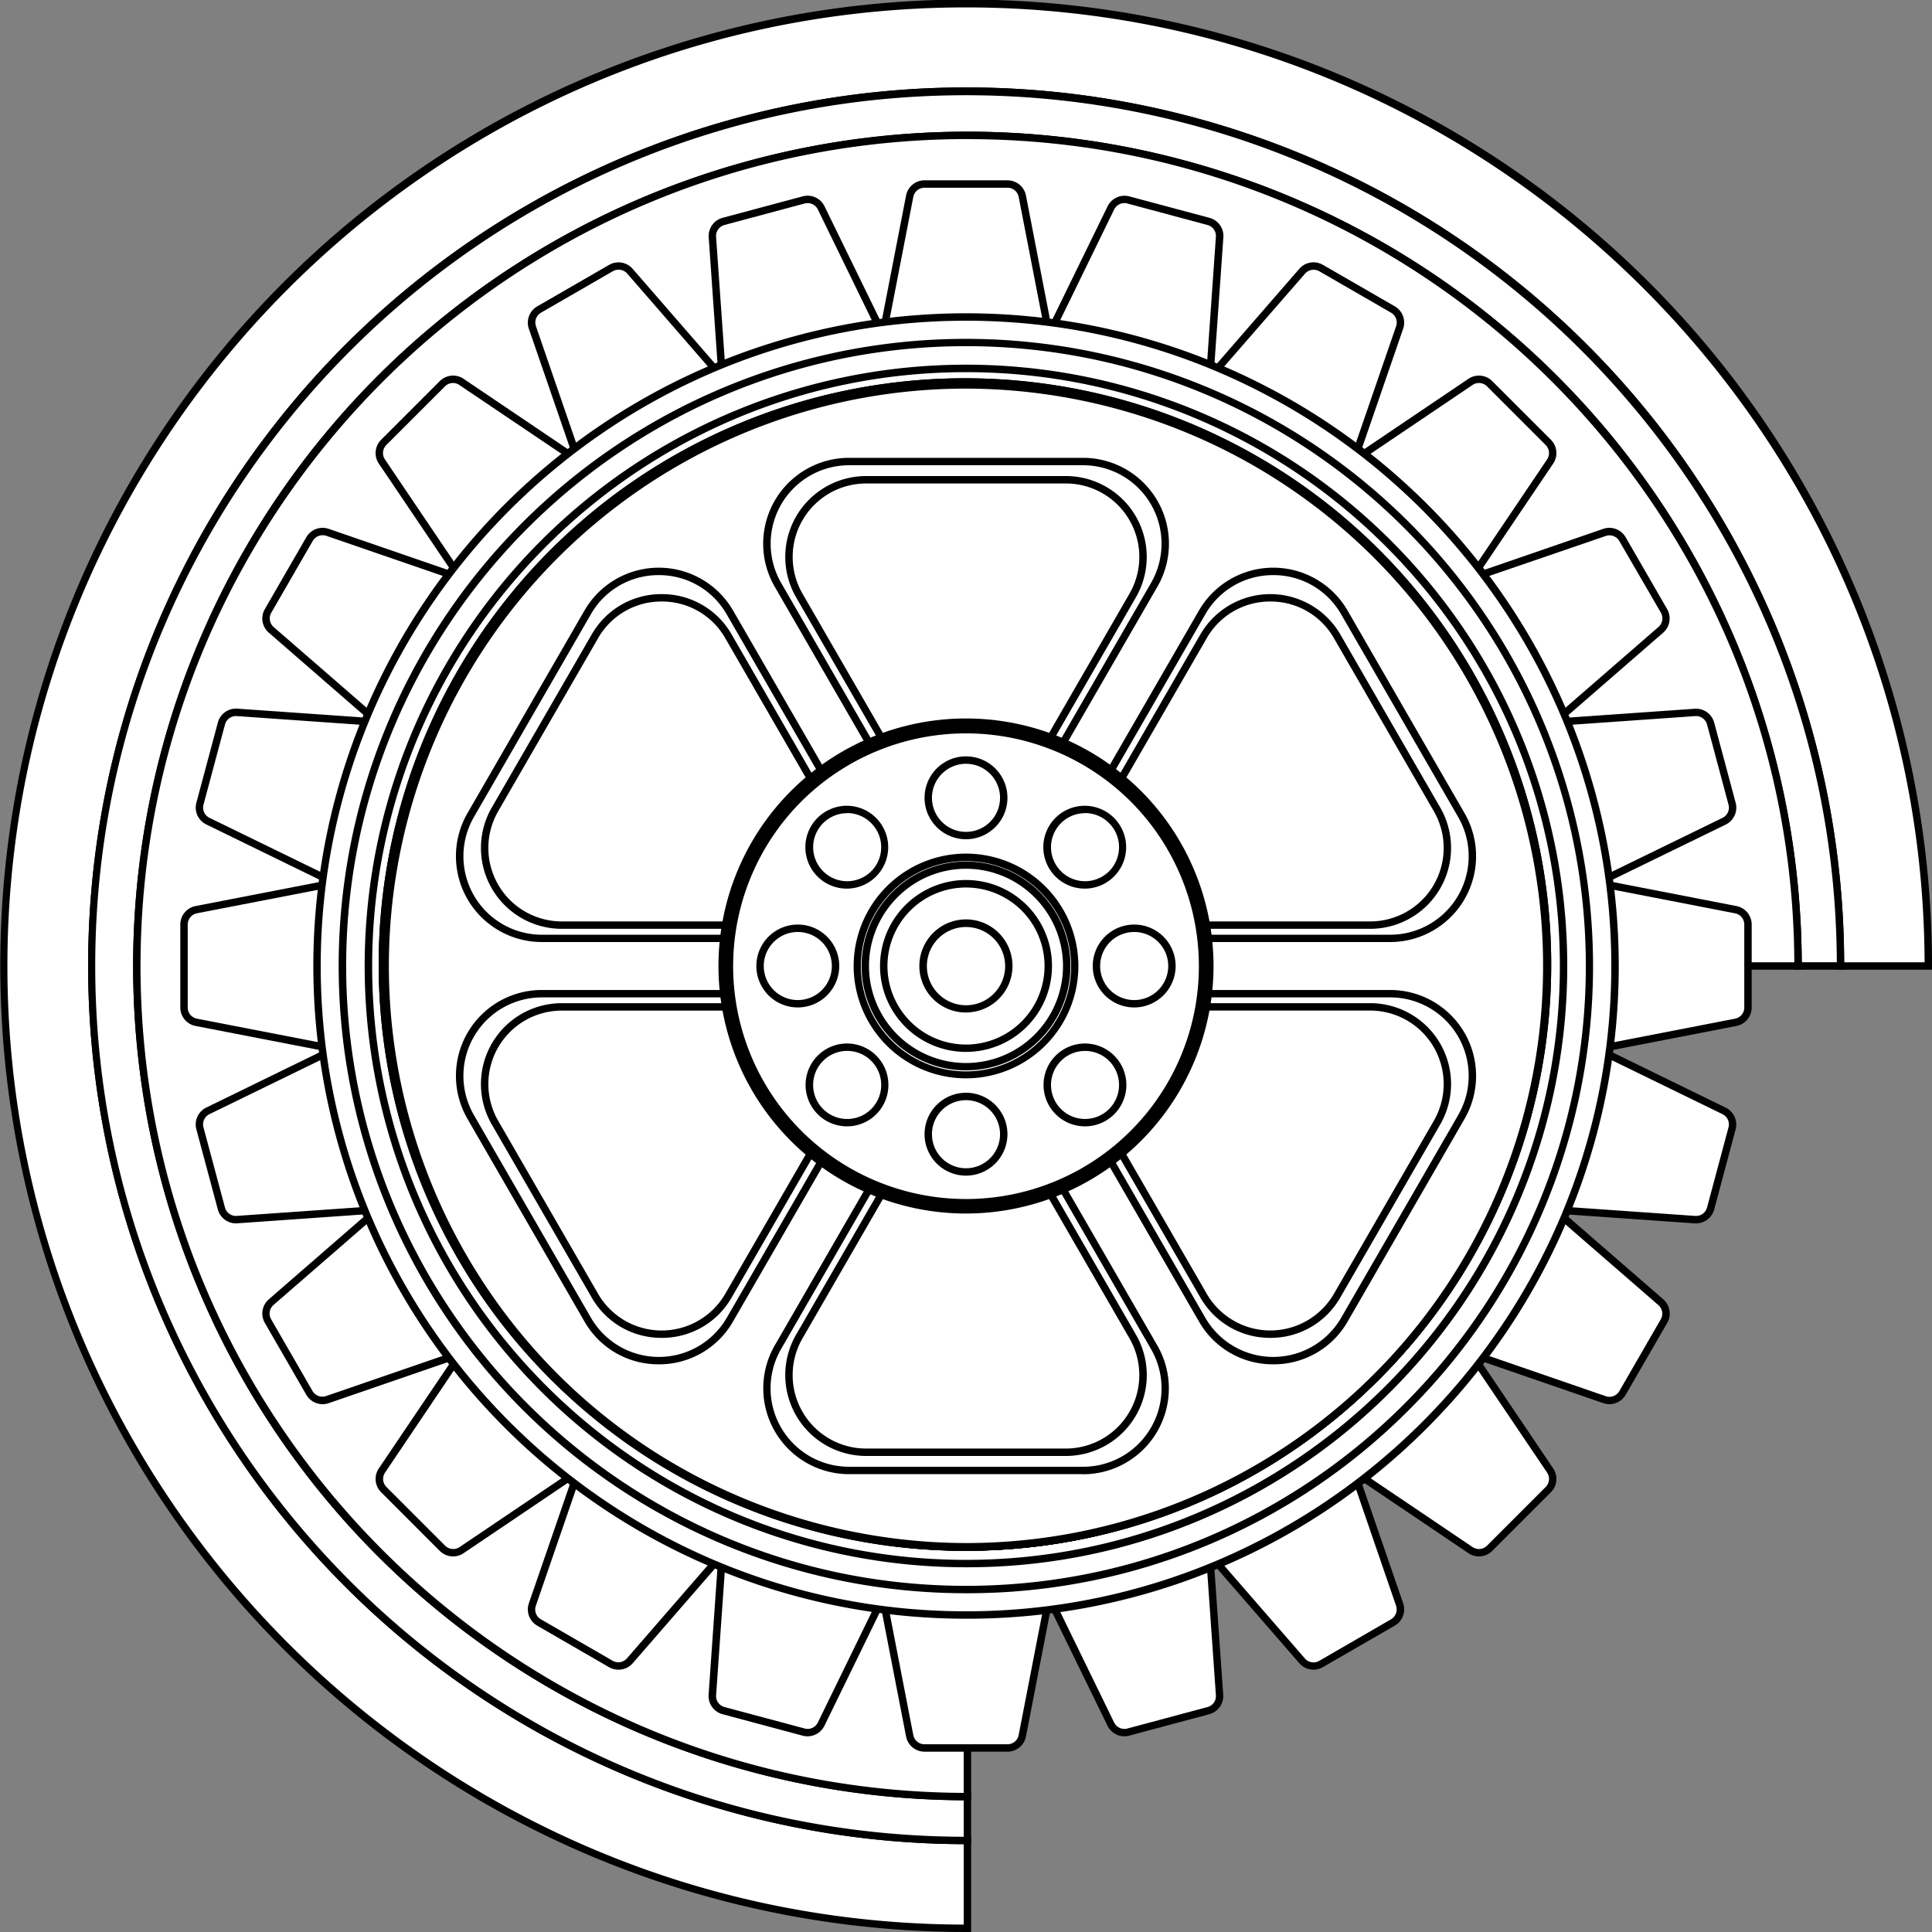 <svg xmlns="http://www.w3.org/2000/svg" viewBox="0 0 782.7 782.7"><rect x="0" y="0" width="782.7" height="782.7" fill="#808080" stroke="none"/><defs><style>.cls-1{fill:#fff;}</style></defs><g id="Layer_2" data-name="Layer 2"><g id="Layer_1-2" data-name="Layer 1"><g id="Gear_1" data-name="Gear 1"><path class="cls-1" d="M391.35,745.62C195.69,745.62,37.08,587,37.08,391.35S195.69,37.08,391.35,37.08,745.62,195.69,745.62,391.35H781.2C781.2,176,606.66,1.5,391.35,1.5S1.5,176,1.5,391.35,176,781.2,391.35,781.2h.58V745.62Z"/><path d="M391.35,782.7A391.45,391.45,0,0,1,239,30.75,391.23,391.23,0,0,1,782.7,391.35v1.5H744.12v-1.5c0-194.52-158.25-352.77-352.77-352.77S38.58,196.83,38.58,391.35,196.83,744.12,391.35,744.12h2.08V782.7Zm0-779.7C177.21,3,3,177.21,3,391.35,3,605.18,176.72,779.19,390.43,779.7V747.12A355.86,355.86,0,0,1,252.87,63.54,355.65,355.65,0,0,1,747.12,389.85H779.7C778.9,176.4,605,3,391.35,3Z"/><path class="cls-1" d="M391.35,37.08c-195.66,0-354.27,158.61-354.27,354.27S195.69,745.62,391.35,745.62h.58V727.84c-185.84,0-336.49-150.65-336.49-336.49S206.09,54.86,391.93,54.86,728.42,205.51,728.42,391.35h17.2C745.62,195.69,587,37.08,391.35,37.08Z"/><path d="M391.35,747.12A355.86,355.86,0,0,1,252.87,63.54,355.65,355.65,0,0,1,747.12,391.35v1.5h-20.2v-1.5c0-184.71-150.28-335-335-335s-335,150.28-335,335,150.28,335,335,335h1.5v20.78Zm0-708.54c-194.52,0-352.77,158.25-352.77,352.77,0,194.21,157.76,352.27,351.85,352.77V729.34a338,338,0,0,1-237.49-577,338,338,0,0,1,577,237.49h14.2C743.31,196,585.37,38.58,391.35,38.58Z"/><path class="cls-1" d="M728.42,391.35c0-185.84-150.65-336.49-336.49-336.49S55.44,205.51,55.44,391.35,206.09,727.84,391.93,727.84V391.35Z"/><path d="M393.43,729.34h-1.5a338,338,0,0,1-239-577,338,338,0,0,1,577,239v1.5H393.43Zm-1.5-673c-184.71,0-335,150.28-335,335,0,184.22,149.46,334.18,333.49,335V389.85H726.92C726.11,205.82,576.15,56.36,391.93,56.36Z"/><path class="cls-1" d="M357.59,646.83h67.52l-10.95,56.38a6.1,6.1,0,0,1-6,4.94H374.54a6.11,6.11,0,0,1-6-4.94Z"/><path d="M408.17,709.65H374.54a7.62,7.62,0,0,1-7.47-6.15l-11.3-58.17h71.16L415.64,703.5A7.63,7.63,0,0,1,408.17,709.65Zm-48.76-61.32L370,702.92a4.62,4.62,0,0,0,4.53,3.73h33.63a4.61,4.61,0,0,0,4.52-3.73l10.6-54.59Z"/><path class="cls-1" d="M424.87,646.86l65.21-17.47,4,57.29a6.12,6.12,0,0,1-4.51,6.33l-32.49,8.7a6.11,6.11,0,0,1-7.07-3.22Z"/><path d="M455.53,703.42a7.65,7.65,0,0,1-6.85-4.27l-26-53.27,68.73-18.41,4.15,59.11a7.64,7.64,0,0,1-5.62,7.88l-32.49,8.7A7.76,7.76,0,0,1,455.53,703.42ZM427,647.84l24.37,50a4.62,4.62,0,0,0,5.34,2.43l32.48-8.7a4.6,4.6,0,0,0,3.4-4.77l-3.89-55.48Z"/><path class="cls-1" d="M489.86,629.48l58.47-33.76L567,650a6.11,6.11,0,0,1-2.72,7.28l-29.13,16.82a6.1,6.1,0,0,1-7.66-1.29Z"/><path d="M532.15,676.43a7.63,7.63,0,0,1-5.76-2.61l-38.86-44.73,61.62-35.57,19.3,56a7.61,7.61,0,0,1-3.38,9.06l-29.13,16.82A7.64,7.64,0,0,1,532.15,676.43Zm-40-46.56,36.48,42a4.61,4.61,0,0,0,5.78,1L563.57,656a4.63,4.63,0,0,0,2-5.49L547.5,597.93Z"/><path class="cls-1" d="M548.13,595.87l47.74-47.74L628,595.74a6.11,6.11,0,0,1-.75,7.73l-23.78,23.78a6.11,6.11,0,0,1-7.73.75Z"/><path d="M599.15,630.54a7.61,7.61,0,0,1-4.25-1.3L545.79,596.1l50.31-50.31,33.14,49.11a7.62,7.62,0,0,1-.92,9.63l-23.79,23.79A7.6,7.6,0,0,1,599.15,630.54Zm-48.67-34.89,46.1,31.11a4.61,4.61,0,0,0,5.83-.57l23.78-23.78a4.61,4.61,0,0,0,.57-5.83l-31.11-46.1Z"/><path class="cls-1" d="M595.72,548.33l33.76-58.47,43.35,37.67a6.1,6.1,0,0,1,1.29,7.66L657.3,564.32A6.11,6.11,0,0,1,650,567Z"/><path d="M652,568.87a7.53,7.53,0,0,1-2.46-.42l-56-19.3,35.57-61.62,44.73,38.86a7.64,7.64,0,0,1,1.6,9.55L658.6,565.07A7.63,7.63,0,0,1,652,568.87ZM597.93,547.5l52.58,18.12a4.61,4.61,0,0,0,5.49-2l16.82-29.13a4.61,4.61,0,0,0-1-5.78l-42-36.48Z"/><path class="cls-1" d="M629.39,490.08l17.47-65.21L698.49,450a6.11,6.11,0,0,1,3.22,7.07L693,489.59a6.12,6.12,0,0,1-6.33,4.51Z"/><path d="M687.11,495.62l-.53,0-59.11-4.15,18.42-68.73,53.25,26a7.61,7.61,0,0,1,4,8.8L694.46,490A7.64,7.64,0,0,1,687.11,495.62Zm-55.8-6.91,55.47,3.89a4.6,4.6,0,0,0,4.78-3.4l8.7-32.48a4.62,4.62,0,0,0-2.43-5.34l-50-24.37Z"/><path class="cls-1" d="M646.83,425.11V357.59l56.38,11a6.11,6.11,0,0,1,4.94,6v33.63a6.1,6.1,0,0,1-4.94,6Z"/><path d="M645.33,426.93V355.77l58.17,11.3a7.62,7.62,0,0,1,6.15,7.47v33.63a7.63,7.63,0,0,1-6.15,7.47Zm3-67.52v63.88l54.59-10.6a4.61,4.61,0,0,0,3.73-4.52V374.54a4.62,4.62,0,0,0-3.73-4.53Z"/><path class="cls-1" d="M646.86,357.84l-17.47-65.22,57.29-4a6.12,6.12,0,0,1,6.33,4.52l8.7,32.48a6.1,6.1,0,0,1-3.22,7.07Z"/><path d="M645.89,360l-18.42-68.73,59.11-4.14a7.62,7.62,0,0,1,7.88,5.62l8.7,32.48a7.62,7.62,0,0,1-4,8.81Zm-14.58-66,16.53,61.7,50-24.37a4.61,4.61,0,0,0,2.43-5.33l-8.7-32.49a4.62,4.62,0,0,0-4.78-3.4Z"/><path class="cls-1" d="M629.48,292.85l-33.76-58.47L650,215.67a6.11,6.11,0,0,1,7.28,2.72l16.82,29.12a6.12,6.12,0,0,1-1.29,7.67Z"/><path d="M629.09,295.17l-35.57-61.62,56-19.3a7.62,7.62,0,0,1,9.06,3.39l16.82,29.12a7.64,7.64,0,0,1-1.6,9.55Zm-31.16-60,31.94,55.32,42-36.47a4.63,4.63,0,0,0,1-5.79L656,219.14a4.6,4.6,0,0,0-5.49-2Z"/><path class="cls-1" d="M595.87,234.57l-47.74-47.74,47.61-32.12a6.09,6.09,0,0,1,7.73.74l23.78,23.78A6.11,6.11,0,0,1,628,187Z"/><path d="M596.1,236.92l-50.31-50.31,49.11-33.15a7.62,7.62,0,0,1,9.63.93l23.79,23.78a7.62,7.62,0,0,1,.92,9.63Zm-45.62-49.86,45.17,45.17,31.11-46.1a4.62,4.62,0,0,0-.57-5.84l-23.78-23.78a4.6,4.6,0,0,0-5.83-.56Z"/><path class="cls-1" d="M548.33,187l-58.47-33.76,37.67-43.35a6.09,6.09,0,0,1,7.66-1.28l29.13,16.81a6.12,6.12,0,0,1,2.72,7.28Z"/><path d="M549.15,189.19l-61.62-35.58,38.86-44.72a7.61,7.61,0,0,1,9.55-1.6l29.13,16.81a7.62,7.62,0,0,1,3.38,9.07Zm-57-36.36,55.32,31.94,18.12-52.58a4.62,4.62,0,0,0-2-5.49l-29.13-16.81a4.61,4.61,0,0,0-5.78,1Z"/><path class="cls-1" d="M490.08,153.32l-65.21-17.48L450,84.22A6.12,6.12,0,0,1,457.1,81l32.49,8.71A6.11,6.11,0,0,1,494.1,96Z"/><path d="M491.45,155.24l-68.73-18.42,26-53.26a7.63,7.63,0,0,1,8.81-4L490,88.25a7.62,7.62,0,0,1,5.62,7.88ZM427,134.86l61.7,16.54,3.89-55.48a4.6,4.6,0,0,0-3.4-4.77l-32.48-8.71a4.63,4.63,0,0,0-5.34,2.43Z"/><path class="cls-1" d="M425.11,135.87H357.59l11-56.38a6.11,6.11,0,0,1,6-4.94h33.63a6.1,6.1,0,0,1,6,4.94Z"/><path d="M426.93,137.37H355.77l11.3-58.16a7.62,7.62,0,0,1,7.47-6.16h33.63a7.63,7.63,0,0,1,7.47,6.16Zm-67.52-3h63.88l-10.6-54.59a4.61,4.61,0,0,0-4.52-3.73H374.54A4.63,4.63,0,0,0,370,79.78Z"/><path class="cls-1" d="M357.84,135.84l-65.22,17.48-4-57.3a6.11,6.11,0,0,1,4.52-6.32L325.6,81a6.11,6.11,0,0,1,7.07,3.23Z"/><path d="M291.25,155.24l-4.14-59.11a7.61,7.61,0,0,1,5.62-7.88l32.48-8.71a7.62,7.62,0,0,1,8.81,4l26,53.26Zm35.93-72.95a4.79,4.79,0,0,0-1.19.15L293.5,91.15a4.62,4.62,0,0,0-3.4,4.77L294,151.4l61.7-16.54-24.37-50A4.61,4.61,0,0,0,327.18,82.29Z"/><path class="cls-1" d="M292.85,153.22,234.38,187l-18.71-54.3a6.12,6.12,0,0,1,2.72-7.28l29.12-16.81a6.1,6.1,0,0,1,7.67,1.28Z"/><path d="M233.55,189.19l-19.3-56a7.63,7.63,0,0,1,3.39-9.07l29.12-16.81a7.61,7.61,0,0,1,9.55,1.6l38.86,44.72Zm17-79.92a4.57,4.57,0,0,0-2.3.62L219.14,126.7a4.6,4.6,0,0,0-2,5.49l18.11,52.58,55.32-31.94-36.47-42A4.64,4.64,0,0,0,250.56,109.27Z"/><path class="cls-1" d="M234.57,186.83l-47.74,47.74L154.71,187a6.09,6.09,0,0,1,.74-7.73l23.78-23.78a6.09,6.09,0,0,1,7.73-.74Z"/><path d="M186.61,236.92,153.46,187.8a7.62,7.62,0,0,1,.93-9.63l23.78-23.78a7.62,7.62,0,0,1,9.63-.93l49.12,33.15Zm-3.06-81.76a4.6,4.6,0,0,0-3.26,1.35l-23.78,23.78a4.62,4.62,0,0,0-.56,5.84l31.11,46.1,45.17-45.17L186.13,156A4.6,4.6,0,0,0,183.55,155.16Z"/><path class="cls-1" d="M187,234.38l-33.76,58.47-43.35-37.67a6.11,6.11,0,0,1-1.28-7.67l16.81-29.12a6.12,6.12,0,0,1,7.28-2.72Z"/><path d="M153.61,295.17l-44.72-38.86a7.61,7.61,0,0,1-1.6-9.55l16.81-29.12a7.61,7.61,0,0,1,9.07-3.39l56,19.3ZM130.7,216.84a4.61,4.61,0,0,0-4,2.3l-16.81,29.12a4.63,4.63,0,0,0,1,5.79l42,36.47,31.94-55.32-52.58-18.11A4.53,4.53,0,0,0,130.7,216.84Z"/><path class="cls-1" d="M153.32,292.62l-17.48,65.22L84.22,332.67A6.11,6.11,0,0,1,81,325.6l8.71-32.48A6.11,6.11,0,0,1,96,288.6Z"/><path d="M136.82,360,83.56,334a7.61,7.61,0,0,1-4-8.81l8.7-32.48a7.62,7.62,0,0,1,7.88-5.62l59.11,4.14ZM95.6,290.09a4.61,4.61,0,0,0-4.45,3.41L82.44,326a4.62,4.62,0,0,0,2.43,5.33l50,24.37L151.4,294,95.92,290.1Z"/><path class="cls-1" d="M135.87,357.59v67.52L79.49,414.16a6.1,6.1,0,0,1-4.94-6V374.54a6.11,6.11,0,0,1,4.94-6Z"/><path d="M137.37,426.93,79.21,415.64a7.63,7.63,0,0,1-6.16-7.47V374.54a7.62,7.62,0,0,1,6.16-7.47l58.16-11.3Zm-3-67.52L79.78,370a4.63,4.63,0,0,0-3.73,4.53v33.63a4.61,4.61,0,0,0,3.73,4.52l54.59,10.6Z"/><path class="cls-1" d="M135.84,424.87l17.48,65.21-57.3,4a6.12,6.12,0,0,1-6.32-4.51L81,457.1A6.12,6.12,0,0,1,84.22,450Z"/><path d="M95.6,495.62A7.63,7.63,0,0,1,88.25,490l-8.7-32.49a7.59,7.59,0,0,1,4-8.8l53.26-26,18.42,68.73L96.13,495.6ZM134.86,427l-50,24.37a4.63,4.63,0,0,0-2.43,5.34l8.71,32.48a4.6,4.6,0,0,0,4.77,3.4l55.48-3.89Z"/><path class="cls-1" d="M153.22,489.86,187,548.33,132.68,567a6.12,6.12,0,0,1-7.28-2.72l-16.81-29.13a6.1,6.1,0,0,1,1.28-7.66Z"/><path d="M130.7,568.87a7.63,7.63,0,0,1-6.6-3.8l-16.81-29.13a7.61,7.61,0,0,1,1.6-9.55l44.72-38.86,35.58,61.62-56,19.3A7.59,7.59,0,0,1,130.7,568.87Zm22.13-76.69-42,36.48a4.61,4.61,0,0,0-1,5.78l16.81,29.13a4.62,4.62,0,0,0,5.49,2l52.58-18.12Z"/><path class="cls-1" d="M186.83,548.13l47.74,47.74L187,628a6.11,6.11,0,0,1-7.73-.75l-23.78-23.78a6.09,6.09,0,0,1-.74-7.73Z"/><path d="M183.55,630.54a7.64,7.64,0,0,1-5.38-2.22l-23.78-23.79a7.62,7.62,0,0,1-.93-9.63l33.15-49.11,50.31,50.31L187.8,629.24A7.58,7.58,0,0,1,183.55,630.54Zm3.51-80.06L156,596.58a4.6,4.6,0,0,0,.56,5.83l23.78,23.78a4.62,4.62,0,0,0,5.84.57l46.1-31.11Z"/><path class="cls-1" d="M234.38,595.72l58.47,33.76-37.67,43.35a6.12,6.12,0,0,1-7.67,1.29L218.39,657.3a6.11,6.11,0,0,1-2.72-7.28Z"/><path d="M250.56,676.43a7.65,7.65,0,0,1-3.8-1L217.64,658.6a7.62,7.62,0,0,1-3.39-9.06l19.3-56,61.62,35.57-38.86,44.73A7.59,7.59,0,0,1,250.56,676.43Zm-15.36-78.5-18.11,52.58a4.6,4.6,0,0,0,2,5.49l29.12,16.82a4.63,4.63,0,0,0,5.79-1l36.47-42Z"/><path class="cls-1" d="M292.62,629.39l65.22,17.47-25.17,51.63a6.1,6.1,0,0,1-7.07,3.22L293.12,693a6.12,6.12,0,0,1-4.52-6.33Z"/><path d="M327.17,703.42a7.82,7.82,0,0,1-2-.26l-32.48-8.7a7.63,7.63,0,0,1-5.62-7.88l4.14-59.11L360,645.88l-26,53.27A7.64,7.64,0,0,1,327.17,703.42ZM294,631.31l-3.89,55.48a4.62,4.62,0,0,0,3.4,4.77l32.49,8.7a4.6,4.6,0,0,0,5.33-2.43l24.37-50Z"/><circle class="cls-1" cx="391.35" cy="391.35" r="262.93"/><path d="M391.35,655.78a264.43,264.43,0,1,1,187-77.45A262.69,262.69,0,0,1,391.35,655.78Zm0-525.85c-144.15,0-261.42,117.27-261.42,261.42S247.2,652.78,391.35,652.78,652.78,535.5,652.78,391.35,535.5,129.93,391.35,129.93Z"/><circle class="cls-1" cx="391.35" cy="391.35" r="252.61"/><path d="M391.35,645.46A254.09,254.09,0,1,1,571,571,252.45,252.45,0,0,1,391.35,645.46Zm0-505.22c-138.46,0-251.11,112.65-251.11,251.11S252.89,642.46,391.35,642.46,642.46,529.82,642.46,391.35,529.81,140.24,391.35,140.24Z"/><circle class="cls-1" cx="391.35" cy="391.35" r="242.09"/><path d="M391.35,634.94a243.6,243.6,0,1,1,172.24-71.35A242,242,0,0,1,391.35,634.94Zm0-484.17c-132.66,0-240.58,107.92-240.58,240.58S258.69,631.94,391.35,631.94,631.94,524,631.94,391.35,524,150.77,391.35,150.77Z"/><circle class="cls-1" cx="391.35" cy="391.35" r="235.32" transform="translate(-162.1 391.35) rotate(-45)"/><path d="M391.35,628.17a236.81,236.81,0,1,1,167.46-69.36A235.28,235.28,0,0,1,391.35,628.17Zm0-470.64c-128.93,0-233.82,104.89-233.82,233.82S262.42,625.17,391.35,625.17,625.17,520.28,625.17,391.35,520.28,157.53,391.35,157.53Z"/><circle class="cls-1" cx="391.35" cy="391.35" r="235.32" transform="translate(-162.1 391.35) rotate(-45)"/><path d="M391,628.27a237.51,237.51,0,1,1,61.68-8.17A238,238,0,0,1,391,628.27Zm.78-470.69c-80.88,0-159.63,41.93-202.89,116.86A233.94,233.94,0,1,0,391.75,157.58Z"/><circle class="cls-1" cx="391.35" cy="391.35" r="235.32" transform="translate(-162.1 391.35) rotate(-45)"/><path d="M391.74,628.27a238,238,0,0,1-61.68-8.17,235.44,235.44,0,1,1,61.68,8.17ZM391,157.43A233.91,233.91,0,0,0,188.86,508.26c64.46,111.66,207.75,150,319.4,85.59l.75,1.3-.75-1.3A233.82,233.82,0,0,0,451.87,165.5,235,235,0,0,0,391,157.43Z"/><circle class="cls-1" cx="391.35" cy="391.35" r="235.32" transform="translate(-162.1 391.35) rotate(-45)"/><path d="M391.35,628.17a236.81,236.81,0,1,1,167.46-69.36A235.28,235.28,0,0,1,391.35,628.17Zm0-470.64c-128.93,0-233.82,104.89-233.82,233.82S262.42,625.17,391.35,625.17,625.17,520.28,625.17,391.35,520.28,157.53,391.35,157.53Z"/><circle class="cls-1" cx="391.35" cy="391.35" r="235.32"/><path d="M391,628.27a237.51,237.51,0,1,1,61.68-8.17A238,238,0,0,1,391,628.27Zm.78-470.69c-80.88,0-159.63,41.93-202.89,116.86A233.94,233.94,0,1,0,391.75,157.58Z"/><circle class="cls-1" cx="391.35" cy="391.35" r="235.32" transform="translate(-162.1 391.35) rotate(-45)"/><path d="M391.74,628.27a238,238,0,0,1-61.68-8.17,236.82,236.82,0,0,1-57.12-433.84l.75,1.3-.75-1.3a236.82,236.82,0,1,1,118.8,442ZM391,157.43A233.91,233.91,0,0,0,188.86,508.26c43.26,74.93,122,116.86,202.89,116.87A233.8,233.8,0,0,0,451.87,165.5,235,235,0,0,0,391,157.43Z"/><path class="cls-1" d="M315.13,545.8l47.4-82.09c12.81-22.19,44.84-22.19,57.65,0l47.39,82.09c12.81,22.19-3.2,49.92-28.83,49.92H344C318.34,595.72,302.32,568,315.13,545.8Z"/><path d="M438.74,597.22H344a34.78,34.78,0,0,1-30.12-52.17L361.23,463a34.79,34.79,0,0,1,60.25,0l47.39,82.09a34.78,34.78,0,0,1-30.13,52.17ZM391.35,448.57a31.45,31.45,0,0,0-27.52,15.89l-47.4,82.09A31.78,31.78,0,0,0,344,594.22h94.78a31.78,31.78,0,0,0,27.53-47.67l-47.39-82.09A31.47,31.47,0,0,0,391.35,448.57Z"/><path class="cls-1" d="M487,534.58,439.6,452.5c-12.81-22.19,3.21-49.93,28.83-49.93h94.78c25.63,0,41.64,27.74,28.83,49.93l-47.39,82.08C531.84,556.77,499.81,556.77,487,534.58Z"/><path d="M515.82,552.72a34.42,34.42,0,0,1-30.12-17.39l-47.4-82.08a34.79,34.79,0,0,1,30.13-52.18h94.78a34.79,34.79,0,0,1,30.13,52.18L546,535.33A34.44,34.44,0,0,1,515.82,552.72ZM468.43,404.07a31.79,31.79,0,0,0-27.53,47.68l47.39,82.08a31.79,31.79,0,0,0,55.06,0l47.39-82.08a31.79,31.79,0,0,0-27.53-47.68Z"/><path class="cls-1" d="M563.21,380.14H468.43c-25.62,0-41.64-27.74-28.83-49.93L487,248.12c12.81-22.19,44.84-22.19,57.65,0L592,330.21C604.85,352.4,588.84,380.14,563.21,380.14Z"/><path d="M563.21,381.64H468.43a34.79,34.79,0,0,1-30.13-52.18l47.4-82.09a34.79,34.79,0,0,1,60.25,0l47.39,82.09a34.79,34.79,0,0,1-30.13,52.18ZM515.82,233a31.47,31.47,0,0,0-27.53,15.89L440.9,331a31.79,31.79,0,0,0,27.53,47.68h94.78A31.79,31.79,0,0,0,590.74,331l-47.39-82.09A31.47,31.47,0,0,0,515.82,233Z"/><path class="cls-1" d="M467.57,236.91,420.18,319c-12.81,22.19-44.84,22.19-57.65,0l-47.4-82.08C302.32,214.72,318.34,187,344,187h94.78C464.37,187,480.38,214.72,467.57,236.91Z"/><path d="M391.35,337.14a34.44,34.44,0,0,1-30.12-17.4l-47.39-82.08A34.79,34.79,0,0,1,344,185.48h94.78a34.79,34.79,0,0,1,30.13,52.18l-47.39,82.08A34.44,34.44,0,0,1,391.35,337.14ZM344,188.48a31.79,31.79,0,0,0-27.53,47.68l47.4,82.08a31.77,31.77,0,0,0,55.05,0l47.39-82.08a31.79,31.79,0,0,0-27.53-47.68Z"/><path class="cls-1" d="M295.71,248.12l47.39,82.09c12.81,22.19-3.2,49.93-28.82,49.93H219.49c-25.62,0-41.64-27.74-28.82-49.93l47.39-82.09C250.87,225.93,282.9,225.93,295.71,248.12Z"/><path d="M314.28,381.64H219.49a34.79,34.79,0,0,1-30.12-52.18l47.39-82.09a34.79,34.79,0,0,1,60.25,0l47.39,82.09a34.79,34.79,0,0,1-30.12,52.18ZM266.88,233a31.45,31.45,0,0,0-27.52,15.89L192,331a31.79,31.79,0,0,0,27.53,47.68h94.79A31.79,31.79,0,0,0,341.8,331l-47.39-82.09A31.47,31.47,0,0,0,266.88,233Z"/><path class="cls-1" d="M219.49,402.57h94.79c25.62,0,41.63,27.74,28.82,49.93l-47.39,82.08c-12.81,22.19-44.84,22.19-57.65,0L190.67,452.5C177.85,430.31,193.87,402.57,219.49,402.57Z"/><path d="M266.88,552.72a34.43,34.43,0,0,1-30.12-17.39l-47.39-82.08a34.79,34.79,0,0,1,30.12-52.18h94.79a34.79,34.79,0,0,1,30.12,52.18L297,535.33A34.44,34.44,0,0,1,266.88,552.72ZM219.49,404.07A31.79,31.79,0,0,0,192,451.75l47.4,82.08a31.78,31.78,0,0,0,55.05,0l47.39-82.08a31.79,31.79,0,0,0-27.52-47.68Z"/><path class="cls-1" d="M323.82,541.45l40.46-70.08a31.26,31.26,0,0,1,54.14,0l40.46,70.08a31.25,31.25,0,0,1-27.07,46.89H350.89A31.26,31.26,0,0,1,323.82,541.45Z"/><path d="M431.81,589.84H350.89a32.76,32.76,0,0,1-28.37-49.14L363,470.62a32.76,32.76,0,0,1,56.74,0l40.46,70.08a32.76,32.76,0,0,1-28.37,49.14Zm-108-48.39,1.3.75a29.76,29.76,0,0,0,25.77,44.64h80.92a29.76,29.76,0,0,0,25.77-44.64l-40.45-70.08a29.76,29.76,0,0,0-51.55,0L325.12,542.2Z"/><path class="cls-1" d="M487.57,524.88l-40.46-70.07a31.26,31.26,0,0,1,27.07-46.89H555.1a31.25,31.25,0,0,1,27.07,46.89l-40.45,70.07A31.27,31.27,0,0,1,487.57,524.88Z"/><path d="M514.64,542a32.42,32.42,0,0,1-28.37-16.38l-40.46-70.07a32.76,32.76,0,0,1,28.37-49.14H555.1a32.76,32.76,0,0,1,28.37,49.14L543,525.63A32.44,32.44,0,0,1,514.64,542Zm-25.77-17.88a29.76,29.76,0,0,0,51.55,0l40.46-70.07a29.76,29.76,0,0,0-25.78-44.64H474.18a29.76,29.76,0,0,0-25.77,44.64Z"/><path class="cls-1" d="M555.1,374.79H474.18a31.26,31.26,0,0,1-27.07-46.89l40.46-70.08a31.27,31.27,0,0,1,54.15,0l40.45,70.08A31.25,31.25,0,0,1,555.1,374.79Z"/><path d="M555.1,376.29H474.18a32.76,32.76,0,0,1-28.37-49.14l40.46-70.08a32.77,32.77,0,0,1,56.75,0l40.45,70.08a32.76,32.76,0,0,1-28.37,49.14Zm-40.46-132.6a29.46,29.46,0,0,0-25.77,14.88l-40.46,70.08a29.76,29.76,0,0,0,25.77,44.64H555.1a29.76,29.76,0,0,0,25.78-44.64l-40.46-70.08A29.46,29.46,0,0,0,514.64,243.69Z"/><path class="cls-1" d="M458.88,241.26l-40.46,70.08a31.26,31.26,0,0,1-54.14,0l-40.46-70.08a31.26,31.26,0,0,1,27.07-46.89h80.92A31.25,31.25,0,0,1,458.88,241.26Z"/><path d="M391.35,328.47A32.44,32.44,0,0,1,363,312.09L322.52,242a32.76,32.76,0,0,1,28.37-49.14h80.92A32.76,32.76,0,0,1,460.18,242l-1.3-.75,1.3.75-40.46,70.08A32.43,32.43,0,0,1,391.35,328.47Zm-40.46-132.6a29.76,29.76,0,0,0-25.77,44.64l40.46,70.08a29.76,29.76,0,0,0,51.55,0l40.45-70.08a29.76,29.76,0,0,0-25.77-44.64Z"/><path class="cls-1" d="M295.13,257.82l40.46,70.08a31.26,31.26,0,0,1-27.07,46.89H227.6a31.26,31.26,0,0,1-27.07-46.89L241,257.82A31.26,31.26,0,0,1,295.13,257.82Z"/><path d="M308.52,376.29H227.6a32.76,32.76,0,0,1-28.37-49.14l40.46-70.08a32.44,32.44,0,0,1,28.37-16.38h0a32.44,32.44,0,0,1,28.37,16.38l40.46,70.08a32.76,32.76,0,0,1-28.37,49.14Zm-40.46-132.6a29.45,29.45,0,0,0-25.77,14.88l-40.46,70.08a29.76,29.76,0,0,0,25.77,44.64h80.92a29.76,29.76,0,0,0,25.77-44.64l-40.46-70.08A29.45,29.45,0,0,0,268.06,243.69Z"/><path class="cls-1" d="M227.6,407.92h80.92a31.26,31.26,0,0,1,27.07,46.89l-40.46,70.07a31.26,31.26,0,0,1-54.14,0l-40.46-70.07A31.26,31.26,0,0,1,227.6,407.92Z"/><path d="M268.06,542a32.42,32.42,0,0,1-28.37-16.38l-40.46-70.07a32.76,32.76,0,0,1,28.37-49.14h80.92a32.76,32.76,0,0,1,28.37,49.14l-40.46,70.07A32.42,32.42,0,0,1,268.06,542ZM227.6,409.42a29.76,29.76,0,0,0-25.77,44.64l40.46,70.07a29.75,29.75,0,0,0,51.54,0l40.46-70.07a29.76,29.76,0,0,0-25.77-44.64Z"/><circle class="cls-1" cx="391.35" cy="391.35" r="98.78" transform="translate(-162.1 391.35) rotate(-45)"/><path d="M391.35,491.63A100.28,100.28,0,1,1,491.63,391.35,100.39,100.39,0,0,1,391.35,491.63Zm0-197.56a97.28,97.28,0,1,0,97.28,97.28A97.39,97.39,0,0,0,391.35,294.07Z"/><circle class="cls-1" cx="391.35" cy="391.35" r="95.84" transform="translate(-162.1 391.35) rotate(-45)"/><path d="M391.35,488.69a97.34,97.34,0,1,1,97.34-97.34A97.45,97.45,0,0,1,391.35,488.69Zm0-191.67a94.34,94.34,0,1,0,94.34,94.33A94.44,94.44,0,0,0,391.35,297Z"/><circle class="cls-1" cx="391.35" cy="391.35" r="95.84"/><path d="M391.35,488.64a97,97,0,0,1-68.83-28.46h0a97.46,97.46,0,1,1,68.83,28.46Zm-66.7-30.58a94.34,94.34,0,1,0,0-133.41A94.44,94.44,0,0,0,324.65,458.06Z"/><circle class="cls-1" cx="391.35" cy="391.35" r="95.84" transform="translate(-162.1 391.35) rotate(-45)"/><path d="M391.35,488.69a97.34,97.34,0,1,1,97.34-97.34A97.45,97.45,0,0,1,391.35,488.69Zm0-191.67a94.34,94.34,0,1,0,94.34,94.33A94.44,94.44,0,0,0,391.35,297Z"/><circle class="cls-1" cx="391.35" cy="391.35" r="95.84"/><path d="M391.35,488.64a97.29,97.29,0,1,1,68.83-28.46A97,97,0,0,1,391.35,488.64Zm0-191.58a94.3,94.3,0,1,0,66.71,27.59A94,94,0,0,0,391.35,297.06Z"/><circle class="cls-1" cx="391.35" cy="391.35" r="95.84" transform="translate(-162.1 391.35) rotate(-45)"/><path d="M391.35,488.69a97.34,97.34,0,1,1,97.34-97.34A97.45,97.45,0,0,1,391.35,488.69Zm0-191.67a94.34,94.34,0,1,0,94.34,94.33A94.44,94.44,0,0,0,391.35,297Z"/><circle class="cls-1" cx="391.35" cy="391.35" r="95.84"/><path d="M391.35,488.64a97.29,97.29,0,1,1,68.83-28.46A97,97,0,0,1,391.35,488.64Zm0-191.58a94.3,94.3,0,1,0,66.71,27.59A94,94,0,0,0,391.35,297.06Z"/><circle class="cls-1" cx="391.35" cy="391.35" r="95.84" transform="translate(-162.1 391.35) rotate(-45)"/><path d="M391.35,488.69a97.34,97.34,0,1,1,97.34-97.34A97.45,97.45,0,0,1,391.35,488.69Zm0-191.67a94.34,94.34,0,1,0,94.34,94.33A94.44,94.44,0,0,0,391.35,297Z"/><circle class="cls-1" cx="391.35" cy="391.35" r="95.84"/><path d="M391.35,488.64a97.29,97.29,0,1,1,68.83-28.46A97,97,0,0,1,391.35,488.64Zm-67.76-165,1.06,1.06a94.34,94.34,0,1,0,133.41,0,94.43,94.43,0,0,0-133.41,0Z"/><circle class="cls-1" cx="391.35" cy="391.35" r="44.03"/><path d="M391.35,436.86a45.52,45.52,0,0,1-32.19-77.7h0a45.52,45.52,0,1,1,32.19,77.7Zm0-88a42.39,42.39,0,0,0-30.07,12.43h0a42.59,42.59,0,1,0,30.07-12.43Z"/><circle class="cls-1" cx="391.35" cy="391.35" r="40.8"/><path d="M391.35,433.63a42.28,42.28,0,0,1-29.91-72.19h0a42.3,42.3,0,1,1,29.91,72.19Zm-27.79-70.07a39.3,39.3,0,1,0,55.58,0,39.08,39.08,0,0,0-55.58,0Z"/><circle class="cls-1" cx="391.35" cy="391.35" r="33.32"/><path d="M391.35,426.15a34.8,34.8,0,0,1-24.62-59.42h0a34.82,34.82,0,1,1,24.62,59.42Zm-22.5-57.3a31.82,31.82,0,1,0,45,0,31.87,31.87,0,0,0-45,0Z"/><path class="cls-1" d="M379.09,379.09a17.35,17.35,0,1,1,0,24.53A17.33,17.33,0,0,1,379.09,379.09Z"/><path d="M391.35,410.19A18.84,18.84,0,0,1,378,378h0a18.85,18.85,0,1,1,13.33,32.17Zm-11.2-30a15.85,15.85,0,1,0,22.41,0,15.86,15.86,0,0,0-22.41,0Z"/><circle class="cls-1" cx="391.35" cy="459.49" r="15.29" transform="translate(-146.05 184.74) rotate(-22.5)"/><path d="M391.35,476.28a16.79,16.79,0,1,1,16.79-16.79A16.8,16.8,0,0,1,391.35,476.28Zm0-30.57a13.79,13.79,0,1,0,13.79,13.78A13.79,13.79,0,0,0,391.35,445.71Z"/><circle class="cls-1" cx="439.53" cy="439.53" r="15.29"/><path d="M439.53,456.31a16.78,16.78,0,1,1,11.87-4.91A16.72,16.72,0,0,1,439.53,456.31Zm0-30.55a13.78,13.78,0,1,0,9.75,4A13.7,13.7,0,0,0,439.53,425.76Z"/><circle class="cls-1" cx="459.49" cy="391.35" r="15.29"/><path d="M459.49,408.14a16.79,16.79,0,1,1,16.79-16.79A16.8,16.8,0,0,1,459.49,408.14Zm0-30.57a13.79,13.79,0,1,0,13.79,13.78A13.79,13.79,0,0,0,459.49,377.57Z"/><circle class="cls-1" cx="439.53" cy="343.17" r="15.29"/><path d="M439.53,360A16.78,16.78,0,1,1,451.4,355,16.76,16.76,0,0,1,439.53,360Zm0-30.56a13.78,13.78,0,1,0,9.75,4A13.74,13.74,0,0,0,439.53,329.39Z"/><circle class="cls-1" cx="391.35" cy="323.21" r="15.29" transform="translate(-113.92 371.39) rotate(-45)"/><path d="M391.35,340a16.79,16.79,0,1,1,16.79-16.79A16.8,16.8,0,0,1,391.35,340Zm0-30.57a13.79,13.79,0,1,0,13.79,13.78A13.79,13.79,0,0,0,391.35,309.43Z"/><circle class="cls-1" cx="343.17" cy="343.17" r="15.29"/><path d="M343.17,360A16.78,16.78,0,1,1,355,355,16.74,16.74,0,0,1,343.17,360Zm0-30.56a13.78,13.78,0,1,0,9.75,4A13.78,13.78,0,0,0,343.17,329.39Z"/><circle class="cls-1" cx="323.21" cy="391.35" r="15.29" transform="translate(-182.06 343.17) rotate(-45)"/><path d="M323.21,408.14A16.79,16.79,0,1,1,340,391.35,16.8,16.8,0,0,1,323.21,408.14Zm0-30.57A13.79,13.79,0,1,0,337,391.35,13.79,13.79,0,0,0,323.21,377.57Z"/><circle class="cls-1" cx="343.17" cy="439.53" r="15.29"/><path d="M343.17,456.31A16.78,16.78,0,1,1,355,451.4,16.7,16.7,0,0,1,343.17,456.31Zm0-30.56a13.79,13.79,0,1,0,9.75,4A13.69,13.69,0,0,0,343.17,425.75Z"/></g></g></g></svg>